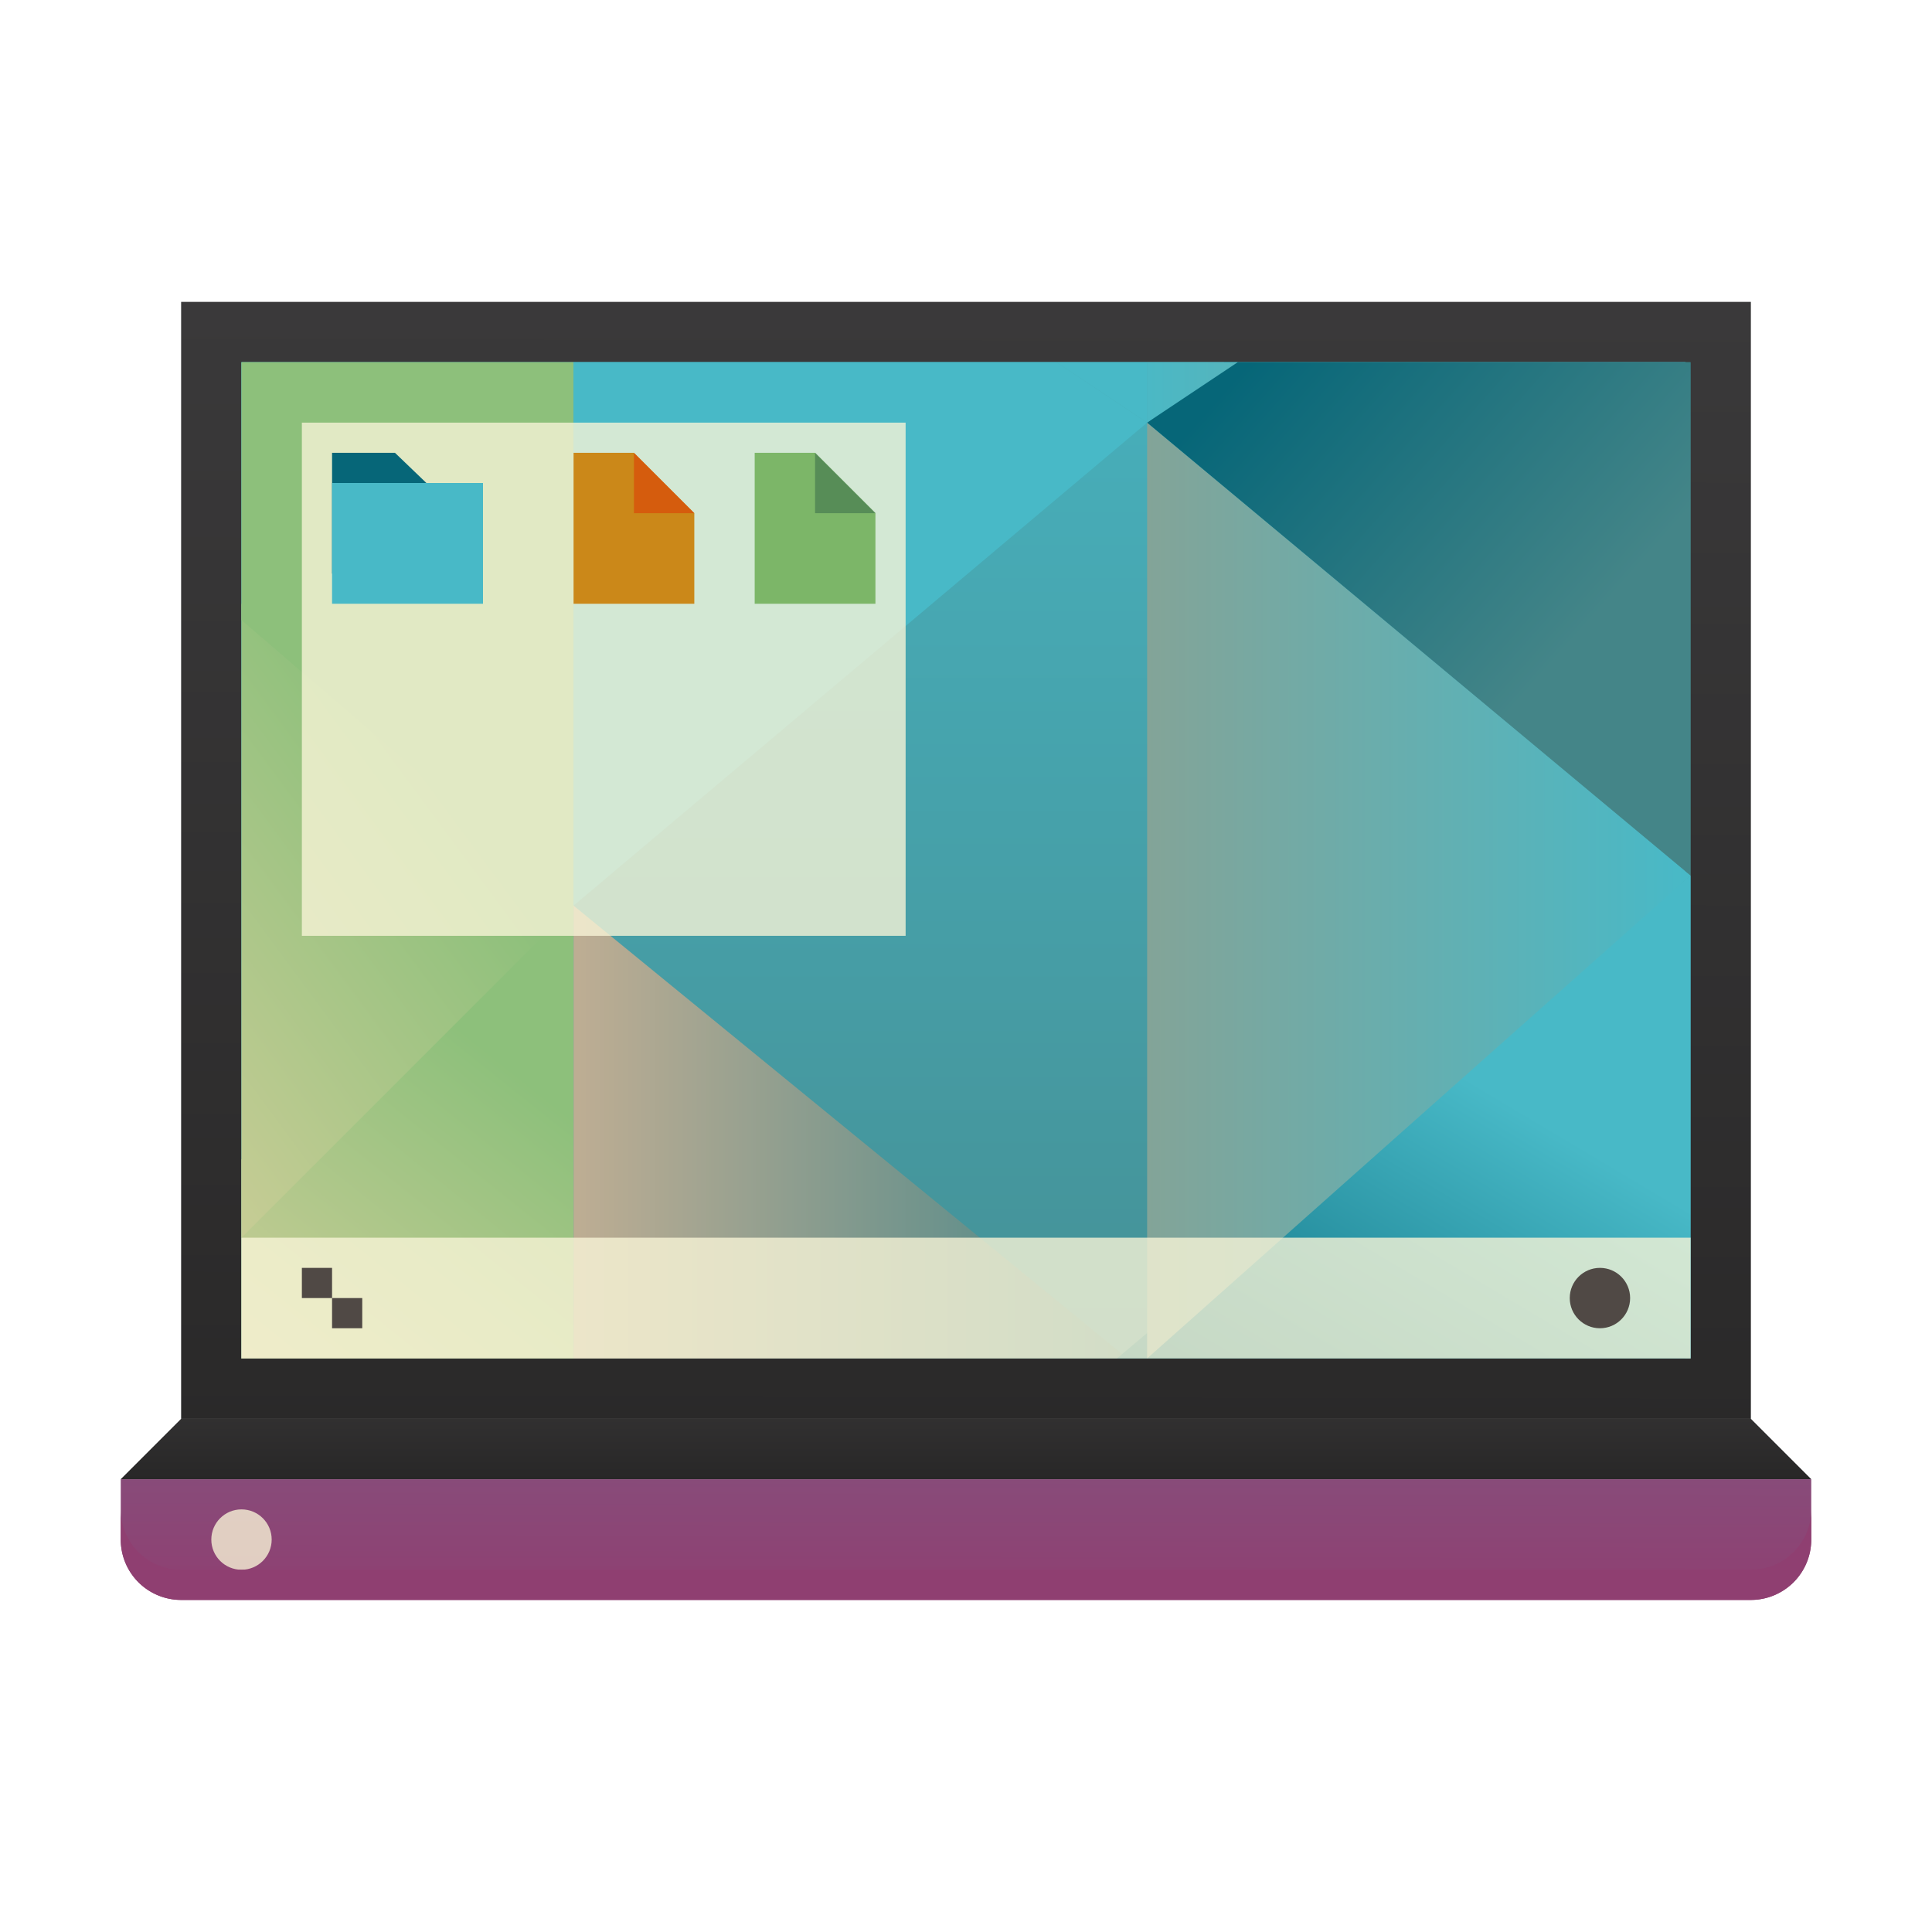 <svg width="64" xmlns="http://www.w3.org/2000/svg" height="64" xmlns:xlink="http://www.w3.org/1999/xlink">
    <defs>
        <linearGradient id="a">
            <stop stop-color="#066678"/>
            <stop offset="1" stop-color="#066678"/>
        </linearGradient>
        <linearGradient id="o" xlink:href="#a" y1="512.798" y2="527.798" x1="400.571" x2="415.571" gradientUnits="userSpaceOnUse" gradientTransform="matrix(1.182 0 0 1.182 -74.286 -95.236)"/>
        <linearGradient id="b">
            <stop stop-color="#282727"/>
            <stop offset="1" stop-color="#3A393A"/>
        </linearGradient>
        <linearGradient xlink:href="#b" id="p" y1="544.663" x1="409.495" y2="503.798" x2="409.571" gradientUnits="userSpaceOnUse" gradientTransform="matrix(1.083 0 0 1.028 -410.619 -509.793)"/>
        <linearGradient id="c">
            <stop stop-color="#448588"/>
            <stop offset="1" stop-color="#48B9C7"/>
        </linearGradient>
        <linearGradient xlink:href="#c" id="q" y1="541.798" y2="489.798" x2="0" gradientUnits="userSpaceOnUse" gradientTransform="matrix(1.087 0 0 1.1 -44.37 -47.98)"/>
        <linearGradient xlink:href="#d" id="r" y1="535.798" x1="394.571" y2="522.798" x2="404.571" gradientUnits="userSpaceOnUse" gradientTransform="matrix(1.1 0 0 1.143 -49.457 -70.685)"/>
        <linearGradient id="d">
            <stop stop-color="#E6D3A3"/>
            <stop offset="1" stop-color="#8DC07B"/>
        </linearGradient>
        <linearGradient xlink:href="#e" id="s" x1="404.571" x2="421.571" gradientUnits="userSpaceOnUse" gradientTransform="matrix(1.08 0 0 1.143 -41.173 -70.685)"/>
        <linearGradient id="e">
            <stop stop-color="#BDAD93"/>
            <stop offset="1" stop-color="#448588"/>
        </linearGradient>
        <linearGradient xlink:href="#f" id="t" y1="536.798" x1="430.571" y2="524.798" x2="437.5" gradientUnits="userSpaceOnUse" gradientTransform="matrix(1.108 0 0 1.143 -53.449 -70.685)"/>
        <linearGradient id="f">
            <stop stop-color="#066678"/>
            <stop offset="1" stop-color="#48B9C7"/>
        </linearGradient>
        <linearGradient xlink:href="#g" id="u" x1="421.571" x2="438.571" gradientUnits="userSpaceOnUse" gradientTransform="matrix(1.049 0 0 1.1 -27.651 -47.98)"/>
        <linearGradient id="g">
            <stop stop-color="#83A498"/>
            <stop offset="1" stop-color="#48B9C7"/>
        </linearGradient>
        <linearGradient xlink:href="#h" id="v" y1="525.798" x1="387.571" y2="513.798" x2="401.571" gradientUnits="userSpaceOnUse" gradientTransform="matrix(1.1 0 0 1.275 -49.457 -137.418)"/>
        <linearGradient id="h">
            <stop stop-color="#E6D3A3"/>
            <stop offset="1" stop-color="#8DC07B"/>
        </linearGradient>
        <linearGradient xlink:href="#i" id="w" y1="510.798" x1="404.571" y2="498.798" x2="391.571" gradientUnits="userSpaceOnUse" gradientTransform="matrix(1.1 0 0 1.1 -49.457 -47.98)"/>
        <linearGradient id="i">
            <stop stop-color="#8DC07B"/>
            <stop offset="1" stop-color="#8DC07B"/>
        </linearGradient>
        <linearGradient xlink:href="#j" id="x" y1="501.798" x1="404.571" y2="501.616" x2="421.571" gradientUnits="userSpaceOnUse" gradientTransform="matrix(1.118 0 0 1.1 -56.597 -47.98)"/>
        <linearGradient id="j">
            <stop stop-color="#48B9C7"/>
            <stop offset="1" stop-color="#48B9C7"/>
        </linearGradient>
        <linearGradient xlink:href="#k" id="y" y1="495.798" x1="428.571" y2="504.798" x2="438.571" gradientUnits="userSpaceOnUse" gradientTransform="matrix(1.049 0 0 1.062 -27.65 -29.238)"/>
        <linearGradient id="k">
            <stop stop-color="#066678"/>
            <stop offset="1" stop-color="#448588"/>
        </linearGradient>
        <linearGradient xlink:href="#l" id="z" x1="421.571" x2="406.571" gradientUnits="userSpaceOnUse" gradientTransform="matrix(1.087 0 0 1.1 -44.37 -47.98)"/>
        <linearGradient id="l">
            <stop stop-color="#48B9C7"/>
            <stop offset="1" stop-color="#48B9C7"/>
        </linearGradient>
        <linearGradient xlink:href="#m" id="A" x1="421.571" x2="436.571" gradientUnits="userSpaceOnUse" gradientTransform="matrix(1.087 0 0 1.1 -44.37 -47.98)"/>
        <linearGradient id="m">
            <stop stop-color="#48B9C7"/>
            <stop offset="1" stop-color="#83A498"/>
        </linearGradient>
        <linearGradient xlink:href="#a" id="B" y1="512.798" x1="400.571" y2="527.798" gradientUnits="userSpaceOnUse" x2="415.571" gradientTransform="translate(57.625 10.5)"/>
        <linearGradient xlink:href="#n" id="C" y1="544.663" x1="409.495" y2="503.798" gradientUnits="userSpaceOnUse" x2="409.571" gradientTransform="matrix(1.083 0 0 1.028 -34.048 -14.995)"/>
        <linearGradient xlink:href="#c" id="D" y1="541.798" y2="489.798" gradientUnits="userSpaceOnUse" x2="0" gradientTransform="matrix(1.087 0 0 1.1 -44.37 -45.98)"/>
        <linearGradient xlink:href="#d" id="E" y1="535.798" x1="394.571" y2="522.798" gradientUnits="userSpaceOnUse" x2="404.571" gradientTransform="matrix(1.1 0 0 1.143 -49.457 -68.685)"/>
        <linearGradient xlink:href="#e" id="F" x1="404.571" gradientUnits="userSpaceOnUse" x2="421.571" gradientTransform="matrix(1.08 0 0 1.143 -41.173 -68.685)"/>
        <linearGradient xlink:href="#f" id="G" y1="536.798" x1="430.571" y2="524.798" gradientUnits="userSpaceOnUse" x2="437.5" gradientTransform="matrix(1.108 0 0 1.143 -53.449 -68.685)"/>
        <linearGradient xlink:href="#g" id="H" x1="421.571" gradientUnits="userSpaceOnUse" x2="438.571" gradientTransform="matrix(1.049 0 0 1.1 -27.651 -45.98)"/>
        <linearGradient xlink:href="#h" id="I" y1="525.798" x1="387.571" y2="513.798" gradientUnits="userSpaceOnUse" x2="401.571" gradientTransform="matrix(1.1 0 0 1.275 -49.457 -135.418)"/>
        <linearGradient xlink:href="#i" id="J" y1="510.798" x1="404.571" y2="498.798" gradientUnits="userSpaceOnUse" x2="391.571" gradientTransform="matrix(1.1 0 0 1.1 -49.457 -45.98)"/>
        <linearGradient xlink:href="#j" id="K" y1="501.798" x1="404.571" y2="501.616" gradientUnits="userSpaceOnUse" x2="421.571" gradientTransform="matrix(1.118 0 0 1.1 -56.597 -45.98)"/>
        <linearGradient xlink:href="#k" id="L" y1="495.798" x1="428.571" y2="504.798" gradientUnits="userSpaceOnUse" x2="438.571" gradientTransform="matrix(1.049 0 0 1.062 -27.65 -27.238)"/>
        <linearGradient xlink:href="#l" id="M" x1="421.571" gradientUnits="userSpaceOnUse" x2="406.571" gradientTransform="matrix(1.087 0 0 1.1 -44.37 -45.98)"/>
        <linearGradient xlink:href="#m" id="N" x1="421.571" gradientUnits="userSpaceOnUse" x2="436.571" gradientTransform="matrix(1.087 0 0 1.1 -44.37 -45.98)"/>
        <linearGradient xlink:href="#b" id="O" y1="540.798" y2="536.798" x2="0" gradientUnits="userSpaceOnUse"/>
        <linearGradient id="n">
            <stop stop-color="#8F3F71"/>
            <stop offset="1" stop-color="#48B9C7"/>
        </linearGradient>
    </defs>
    <g transform="translate(-376.571 -491.798)">
        <g transform="translate(0 2)">
            <path d="M6 8v37h52V8z" transform="translate(376.571 491.798)" fill="url(#p)"/>
            <path d="M384.571 501.798v33h47.833v-33h-47.833z" fill="url(#q)"/>
            <path d="M395.571 518.798l-11 9.41v6.59h11v-16z" fill="url(#r)" fill-rule="evenodd"/>
            <path d="M395.571 519.798v15h18.352z" fill="url(#s)" fill-rule="evenodd"/>
            <path d="M432.571 518.798l-19 16h19z" fill="url(#t)" fill-rule="evenodd"/>
            <path d="M414.571 528.198v-24.4l18 15-18 16z" fill="url(#u)" fill-rule="evenodd"/>
            <path d="M384.571 509.798v21l11-11z" fill="url(#v)" fill-rule="evenodd"/>
            <path d="M384.571 501.798v8.542l11 9.458v-18z" fill="url(#w)" fill-rule="evenodd"/>
            <path d="M395.571 501.798v18l19-16-3-2z" fill="url(#x)" fill-rule="evenodd"/>
            <path d="M417.12 501.798l-2.549 2 18 15v-17z" fill="url(#y)" fill-rule="evenodd"/>
            <path d="M411.571 501.798l3 2v-2z" fill="url(#z)" fill-rule="evenodd"/>
            <path d="M414.571 501.798v2l3-2z" fill="url(#A)" fill-rule="evenodd"/>
            <path fill="#F9F5D7" fill-opacity=".784" d="M384.571 530.798h48v4h-48z"/>
            <circle cx="429.571" cy="532.798" r="1" fill="#504945"/>
            <path d="M386.571 531.798v1h1v-1zm1 1v1h1v-1z" fill="#504945"/>
            <path fill="#F9F5D7" fill-opacity=".784" d="M386.571 503.798h20v17h-20z"/>
            <path d="M387.571 504.798v4h4.167v-3h-1.042l-1.041-1z" fill="#066678"/>
            <path d="M395.571 504.798v5h4v-3l-2-2z" fill="#CB8819"/>
            <path d="M397.571 504.798l2 2h-2z" fill="#D55C0D" fill-rule="evenodd"/>
            <path d="M387.571 505.798h5v4h-5z" fill="#48B9C7"/>
            <path d="M401.571 504.798v5h4v-3l-2-2z" fill="#7CB668"/>
            <path d="M403.571 504.798l2 2h-2z" fill="#578D57" fill-rule="evenodd"/>
        </g>
        <path d="M380.571 540.798v2a2 2 0 0 0 2 2h52a2 2 0 0 0 2-2v-2h-56z" fill="url(#C)"/>
        <path d="M384.571 503.798v33h47.833v-33h-47.833z" fill="url(#D)"/>
        <path d="M395.571 520.798l-11 9.41v6.59h11v-16z" fill="url(#E)" fill-rule="evenodd"/>
        <path d="M395.571 521.798v15h18.352z" fill="url(#F)" fill-rule="evenodd"/>
        <path d="M432.571 520.798l-19 16h19z" fill="url(#G)" fill-rule="evenodd"/>
        <path d="M414.571 530.198v-24.4l18 15-18 16z" fill="url(#H)" fill-rule="evenodd"/>
        <path d="M384.571 511.798v21l11-11z" fill="url(#I)" fill-rule="evenodd"/>
        <path d="M384.571 503.798v8.542l11 9.458v-18z" fill="url(#J)" fill-rule="evenodd"/>
        <path d="M395.571 503.798v18l19-16-3-2z" fill="url(#K)" fill-rule="evenodd"/>
        <path d="M417.12 503.798l-2.549 2 18 15v-17z" fill="url(#L)" fill-rule="evenodd"/>
        <path d="M411.571 503.798l3 2v-2z" fill="url(#M)" fill-rule="evenodd"/>
        <path d="M414.571 503.798v2l3-2z" fill="url(#N)" fill-rule="evenodd"/>
        <path fill="#F9F5D7" fill-opacity=".784" d="M384.571 532.798h48v4h-48z"/>
        <circle cx="429.571" cy="534.798" r="1" fill="#504945"/>
        <path d="M386.571 533.798v1h1v-1zm1 1v1h1v-1z" fill="#504945"/>
        <path fill="#F9F5D7" fill-opacity=".784" d="M386.571 505.798h20v17h-20z"/>
        <path d="M387.571 506.798v4h4.167v-3h-1.042l-1.041-1z" fill="#066678"/>
        <path d="M395.571 506.798v5h4v-3l-2-2z" fill="#CB8819"/>
        <path d="M397.571 506.798l2 2h-2z" fill="#D55C0D" fill-rule="evenodd"/>
        <path d="M387.571 507.798h5v4h-5z" fill="#48B9C7"/>
        <path d="M401.571 506.798v5h4v-3l-2-2z" fill="#7CB668"/>
        <path d="M403.571 506.798l2 2h-2z" fill="#578D57" fill-rule="evenodd"/>
        <circle cx="384.571" cy="542.798" r="1" fill="#F9F5D7" fill-opacity=".784"/>
        <path d="M380.571 540.798h56l-2-2h-52l-2 2z" fill="url(#O)" fill-rule="evenodd"/>
        <path d="M380.571 541.798v1a2 2 0 0 0 2 2h52a2 2 0 0 0 2-2v-1a2 2 0 0 1-2 2h-52a2 2 0 0 1-2-2z" fill="#8F3F71"/>
    </g>
</svg>

